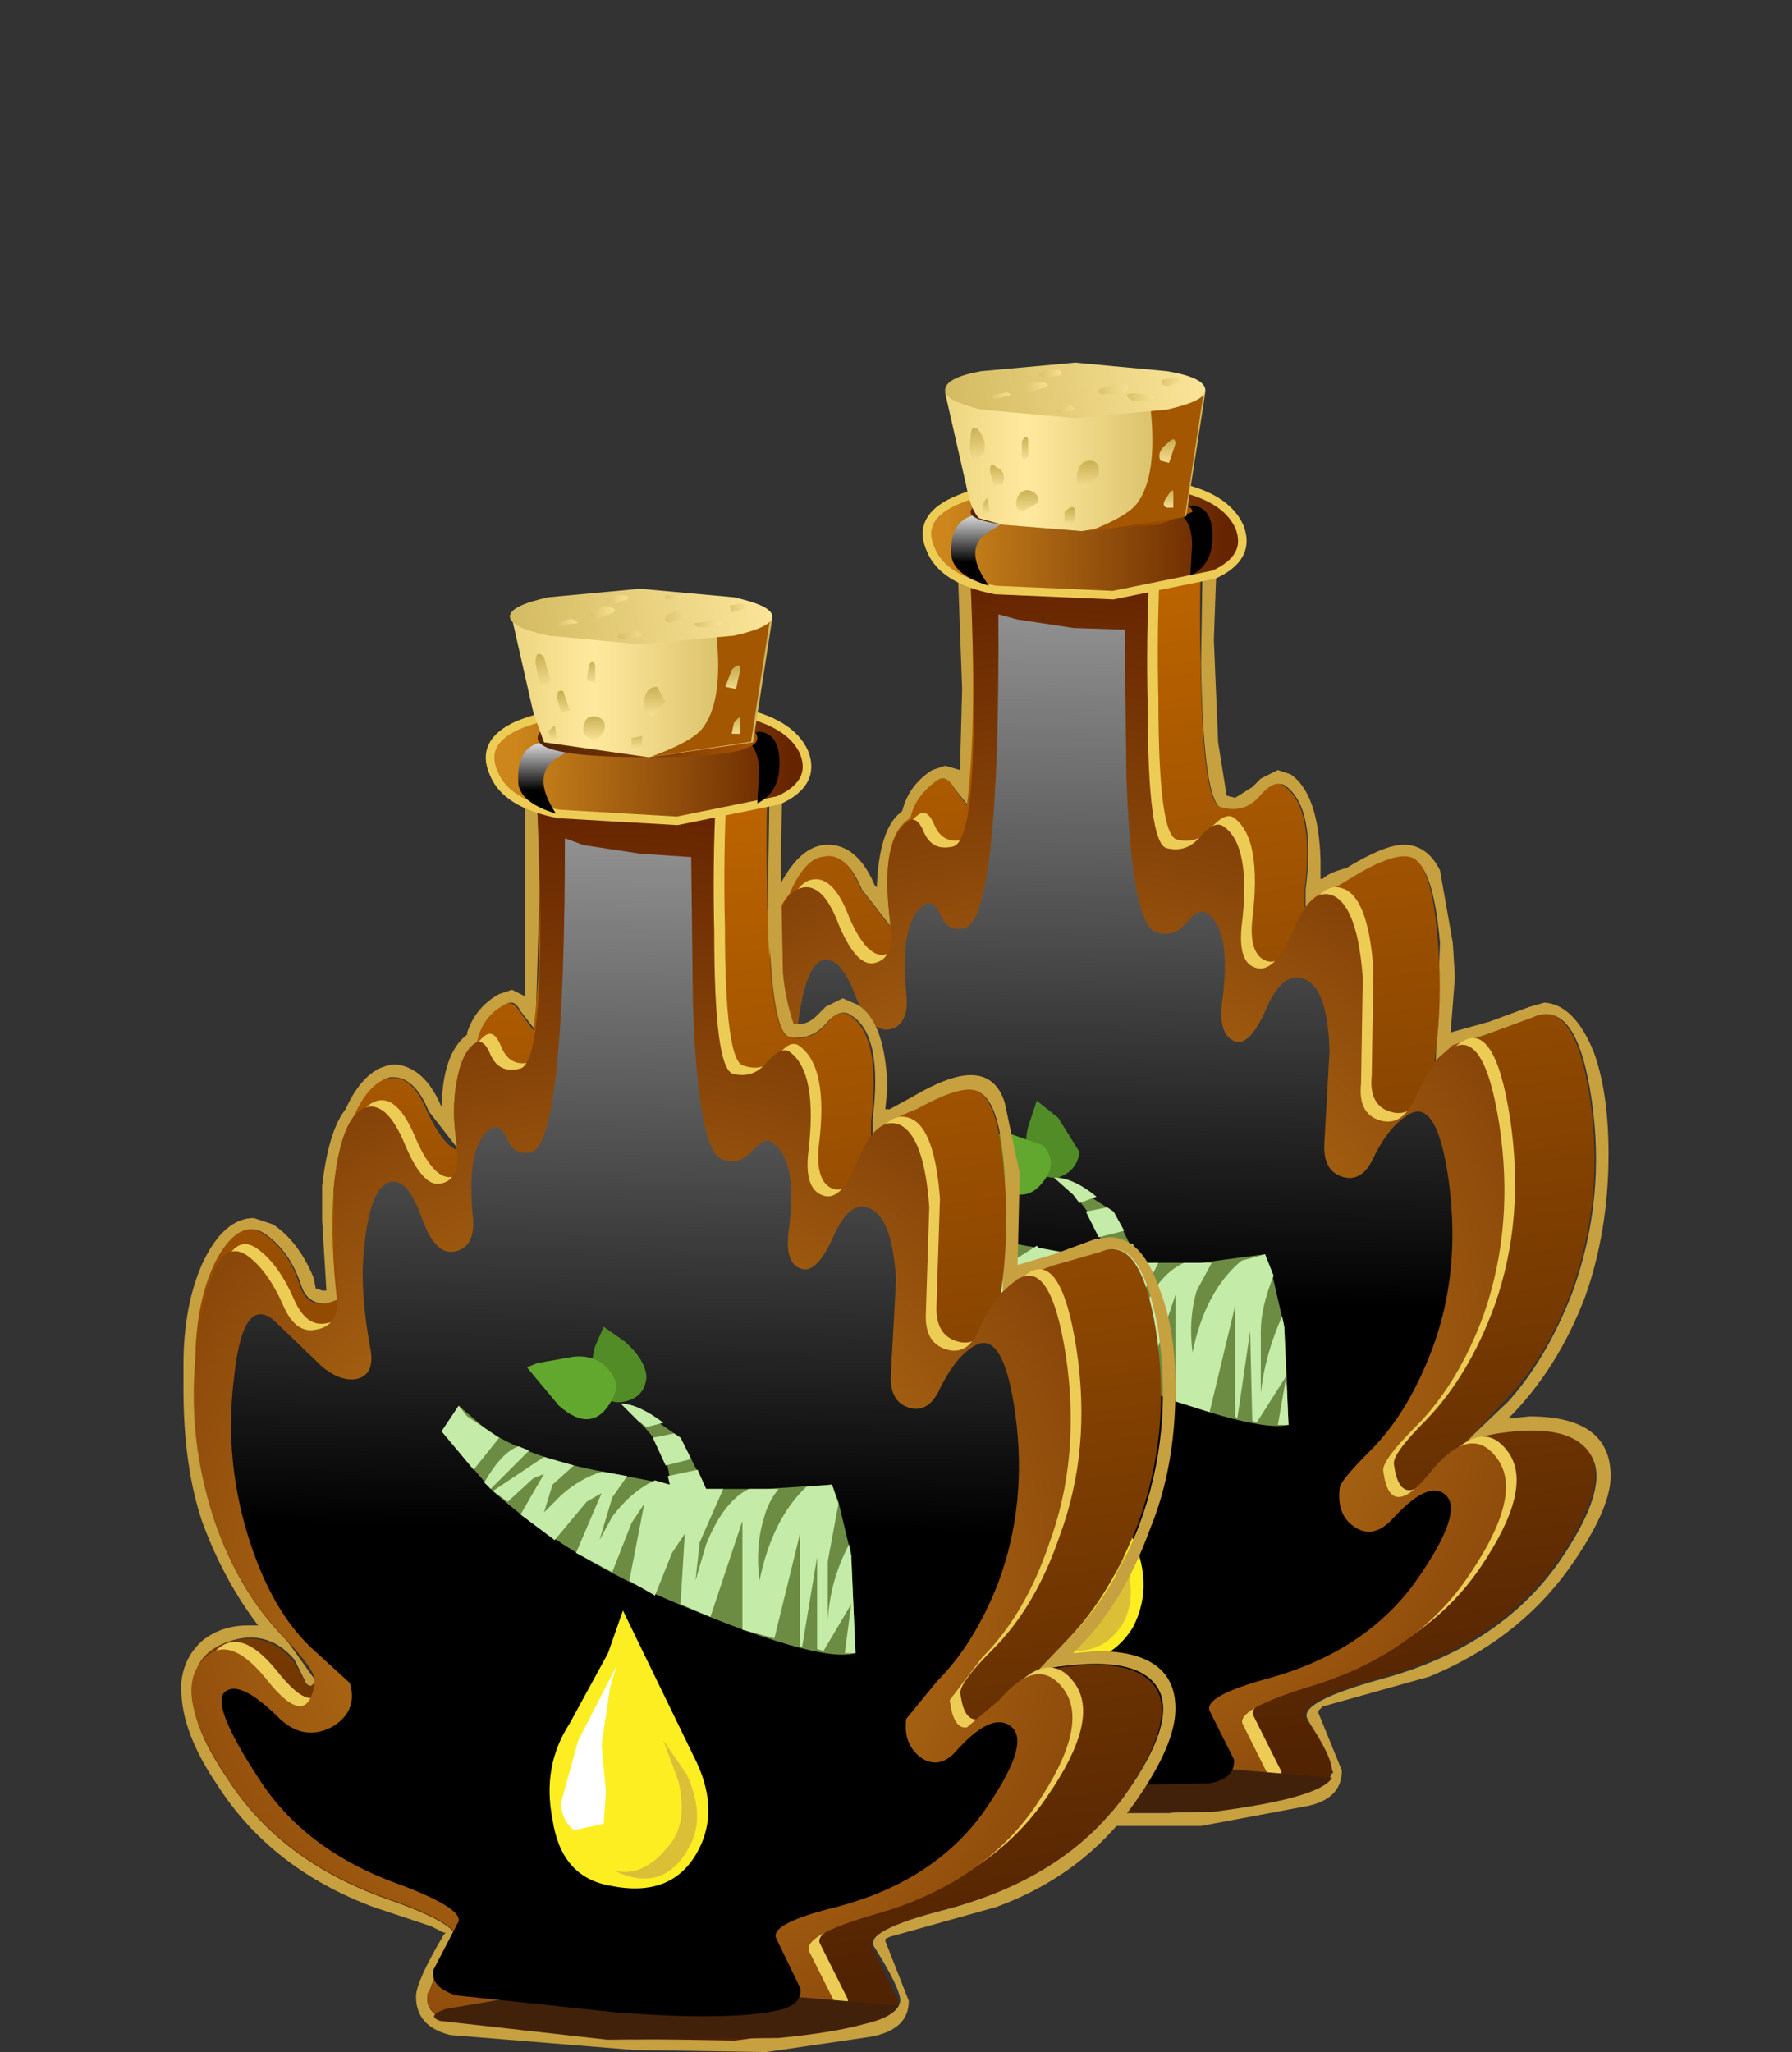 <?xml version="1.0" encoding="UTF-8" standalone="no"?>
<svg xmlns:xlink="http://www.w3.org/1999/xlink" height="48.1px" width="42.0px" xmlns="http://www.w3.org/2000/svg">
  <rect width="100%" height="100%" fill="#333333" stroke="none"/>
  <g transform="matrix(1.0, 0.0, 0.0, 1.0, 0.0, 0.0)">
    <use height="30.9" transform="matrix(1.0, 0.0, 0.0, 1.0, 14.4, 11.9)" width="23.35" xlink:href="#shape0"/>
    <use height="37.85" transform="matrix(0.8, 0.0, 0.0, 0.8, 14.66, 12.2)" width="28.4" xlink:href="#sprite0"/>
    <use height="36.4" transform="matrix(0.8, 0.0, 0.0, 0.8, 14.91, 13.2)" width="25.8" xlink:href="#sprite1"/>
    <use height="36.45" transform="matrix(0.8, 0.0, 0.0, 0.8, 14.66, 13.4)" width="25.8" xlink:href="#sprite2"/>
    <use height="1.5" transform="matrix(0.8, 0.0, 0.0, 0.8, 20.34, 41.35)" width="13.6" xlink:href="#sprite3"/>
    <use height="17.25" transform="matrix(0.8, 0.0, 0.0, 0.8, 19.05, 25.0)" width="13.55" xlink:href="#sprite4"/>
    <use height="17.25" transform="matrix(0.8, 0.0, 0.0, 0.8, 19.75, 25.6)" width="13.55" xlink:href="#sprite5"/>
    <use height="13.8" transform="matrix(1.0, 0.0, 0.0, 1.0, 19.35, 25.4)" width="10.85" xlink:href="#shape7"/>
    <use height="34.4" transform="matrix(0.8, 0.0, 0.0, 0.8, 15.4, 14.4)" width="23.3" xlink:href="#sprite6"/>
    <use height="27.8" transform="matrix(1.0, 0.0, 0.0, 1.0, 20.55, 11.2)" width="9.65" xlink:href="#shape9"/>
    <use height="3.65" transform="matrix(0.8, 0.0, 0.0, 0.8, 21.65, 11.15)" width="9.45" xlink:href="#sprite7"/>
    <use height="2.1" transform="matrix(0.8, 0.0, 0.0, 0.8, 22.3, 12.05)" width="1.95" xlink:href="#sprite8"/>
    <use height="2.05" transform="matrix(0.8, 0.0, 0.0, 0.8, 27.5, 11.85)" width="1.15" xlink:href="#sprite9"/>
    <use height="3.25" transform="matrix(1.0, 0.0, 0.0, 1.0, 22.15, 9.2)" width="6.1" xlink:href="#shape13"/>
    <use height="4.1" transform="matrix(0.8, 0.0, 0.0, 0.8, 25.45, 9.2)" width="3.45" xlink:href="#sprite10"/>
    <use height="39.6" transform="matrix(1.0, 0.0, 0.0, 1.0, 4.25, 8.5)" width="24.0" xlink:href="#shape15"/>
    <use height="37.85" transform="matrix(0.8, 0.0, 0.0, 0.8, 4.5, 17.55)" width="28.4" xlink:href="#sprite12"/>
    <use height="36.45" transform="matrix(0.8, 0.0, 0.0, 0.8, 4.75, 18.5)" width="25.8" xlink:href="#sprite13"/>
    <use height="36.45" transform="matrix(0.8, 0.0, 0.0, 0.8, 4.5, 18.65)" width="25.8" xlink:href="#sprite14"/>
    <use height="1.5" transform="matrix(0.8, 0.0, 0.0, 0.8, 10.19, 46.65)" width="13.6" xlink:href="#sprite15"/>
    <use height="17.25" transform="matrix(0.8, 0.0, 0.0, 0.8, 8.9, 30.3)" width="13.55" xlink:href="#sprite16"/>
    <use height="17.25" transform="matrix(0.8, 0.0, 0.0, 0.8, 9.6, 30.9)" width="13.55" xlink:href="#sprite17"/>
    <use height="13.8" transform="matrix(1.0, 0.0, 0.0, 1.0, 9.2, 30.7)" width="10.85" xlink:href="#shape20"/>
    <use height="34.5" transform="matrix(0.8, 0.0, 0.0, 0.8, 5.2, 19.65)" width="23.35" xlink:href="#sprite18"/>
    <use height="27.7" transform="matrix(1.0, 0.0, 0.0, 1.0, 10.35, 16.55)" width="9.7" xlink:href="#shape22"/>
    <use height="3.6" transform="matrix(0.8, 0.0, 0.0, 0.8, 11.41, 16.44)" width="9.5" xlink:href="#sprite19"/>
    <use height="2.15" transform="matrix(0.8, 0.0, 0.0, 0.8, 12.15, 17.35)" width="1.95" xlink:href="#sprite20"/>
    <use height="2.1" transform="matrix(0.8, 0.0, 0.0, 0.8, 17.35, 17.15)" width="1.15" xlink:href="#sprite21"/>
    <use height="3.25" transform="matrix(1.0, 0.0, 0.0, 1.0, 12.0, 14.5)" width="6.1" xlink:href="#shape25"/>
    <use height="4.05" transform="matrix(0.8, 0.0, 0.0, 0.8, 15.25, 14.5)" width="3.5" xlink:href="#sprite22"/>
    <use height="3.8" transform="matrix(1.0, 0.0, 0.0, 1.0, 11.95, 13.8)" width="6.15" xlink:href="#shape26"/>
  </g>
  <defs>
    <g id="shape0" transform="matrix(1.0, 0.0, 0.0, 1.0, -14.4, -11.9)">
      <path d="M36.85 30.3 Q37.65 28.1 37.3 25.75 36.95 23.4 35.95 23.85 L34.15 24.5 34.0 24.6 33.65 24.9 33.75 22.1 Q33.6 20.4 33.15 20.15 32.75 19.95 31.75 20.6 L31.15 20.95 30.6 21.3 30.6 20.85 Q30.85 18.9 30.1 18.4 29.9 18.3 29.55 18.65 29.2 19.1 28.65 18.95 28.2 18.85 28.15 15.55 L28.2 12.2 23.55 12.25 23.15 12.9 22.75 13.4 Q22.95 17.15 22.7 18.9 L22.35 18.45 Q22.2 18.2 22.0 18.3 21.5 18.65 21.35 19.2 20.65 19.65 20.9 21.6 L20.9 21.75 20.2 20.85 Q19.85 20.0 19.35 20.1 18.9 20.15 18.55 21.0 18.1 21.45 18.05 22.7 17.95 23.4 18.15 25.3 L17.85 25.4 Q17.35 25.45 17.2 24.95 16.95 24.2 16.4 23.8 15.8 23.4 15.3 24.4 14.75 25.45 14.75 27.05 14.7 28.95 15.2 30.45 15.75 32.15 16.8 33.2 L17.55 34.25 17.5 34.35 17.35 34.2 17.05 33.75 Q16.45 33.05 15.6 33.35 14.75 33.6 14.75 34.35 14.55 35.2 15.55 36.6 16.75 38.45 19.3 39.3 21.1 39.95 20.85 40.3 20.25 41.2 20.2 41.55 20.15 42.0 20.8 42.2 L25.0 42.5 27.4 42.5 30.5 42.05 31.25 41.55 30.65 40.3 Q30.4 39.9 32.4 39.35 35.15 38.6 36.55 36.6 37.85 34.7 37.2 34.0 36.7 33.4 35.15 33.6 34.7 33.65 34.3 33.85 L35.35 32.85 Q36.25 31.85 36.85 30.3 M37.75 34.6 Q37.75 35.4 36.75 36.8 35.55 38.45 33.5 39.3 L31.0 40.0 30.9 40.1 30.9 40.15 31.45 41.5 Q31.45 42.2 30.55 42.35 L28.15 42.8 25.0 42.8 20.75 42.45 Q19.9 42.35 19.9 41.6 19.95 41.2 20.55 40.15 L20.6 40.1 20.25 39.95 18.9 39.5 Q16.5 38.65 15.25 36.75 14.4 35.45 14.4 34.5 L14.4 34.35 Q14.45 33.75 14.95 33.35 15.35 33.0 15.95 32.95 L16.2 33.0 Q15.4 31.95 14.95 30.6 14.45 29.1 14.45 27.4 L14.45 26.9 Q14.45 25.5 14.9 24.5 15.4 23.4 16.1 23.4 L16.55 23.55 17.5 24.8 17.6 25.05 17.8 25.05 17.7 23.45 17.75 22.65 Q17.85 21.35 18.25 20.8 18.75 19.8 19.4 19.8 20.1 19.8 20.5 20.75 L20.55 20.8 Q20.6 19.45 21.1 19.05 L21.15 19.0 Q21.3 18.4 21.85 18.05 L22.15 17.95 22.5 18.05 22.55 16.15 22.45 13.4 22.45 13.35 22.55 13.25 22.9 12.75 23.4 12.05 23.5 12.0 28.55 11.9 28.55 12.2 28.45 15.0 28.55 17.4 28.75 18.65 28.95 18.7 29.35 18.45 29.55 18.25 29.95 18.05 30.25 18.15 Q30.9 18.6 30.95 20.15 L30.95 20.6 31.0 20.6 Q31.15 20.45 31.55 20.35 32.45 19.8 32.9 19.8 33.45 19.8 33.75 20.4 L34.05 22.1 34.1 22.9 34.0 24.2 34.9 23.95 35.85 23.6 36.2 23.5 Q36.9 23.55 37.35 24.65 37.7 25.6 37.7 27.05 37.7 28.85 37.15 30.4 36.5 32.1 35.35 33.25 L35.85 33.2 Q37.75 33.2 37.75 34.6" fill="#c7a040" fill-rule="evenodd" stroke="none"/>
    </g>
    <g id="sprite0" transform="matrix(1.0, 0.0, 0.0, 1.0, 0.05, 0.0)">
      <use height="37.85" transform="matrix(1.0, 0.0, 0.0, 1.0, -0.05, 0.0)" width="28.4" xlink:href="#shape1"/>
    </g>
    <g id="shape1" transform="matrix(1.0, 0.0, 0.0, 1.0, 0.05, 0.0)">
      <path d="M20.5 10.9 L21.25 10.45 Q22.55 9.65 23.05 9.9 23.6 10.25 23.75 12.35 23.9 14.1 23.65 15.85 L24.1 15.45 24.2 15.4 24.1 15.4 25.2 15.05 26.55 14.55 Q27.75 14.0 28.2 16.9 28.65 19.85 27.65 22.6 26.9 24.6 25.65 25.85 L24.5 27.1 Q24.95 26.85 25.5 26.75 27.45 26.45 28.1 27.2 28.9 28.1 27.25 30.5 25.5 32.95 22.1 33.9 19.6 34.6 19.9 35.1 20.65 36.2 20.65 36.65 20.6 37.1 19.7 37.3 L15.85 37.85 12.85 37.85 7.6 37.45 Q6.75 37.25 6.85 36.65 6.9 36.25 7.65 35.1 7.95 34.65 5.7 33.85 2.55 32.8 1.0 30.45 -0.2 28.7 0.0 27.65 0.05 26.7 1.1 26.4 2.15 26.05 2.9 26.9 L3.25 27.5 3.45 27.65 3.55 27.55 Q3.6 27.25 2.6 26.2 1.3 24.9 0.6 22.8 -0.05 20.9 0.05 18.55 0.0 16.55 0.7 15.25 1.35 13.95 2.1 14.5 2.8 14.95 3.1 15.9 3.3 16.55 3.9 16.45 L4.25 16.35 Q4.05 13.95 4.15 13.1 4.2 11.55 4.75 10.95 5.2 9.9 5.75 9.85 6.4 9.7 6.85 10.8 L7.7 11.9 7.7 11.7 Q7.4 9.3 8.25 8.75 L8.3 8.7 Q8.45 8.05 9.1 7.6 9.35 7.45 9.55 7.8 L9.95 8.35 Q10.25 6.15 10.05 1.5 L10.5 0.85 11.05 0.05 16.85 0.0 Q16.75 2.05 16.8 4.15 16.85 8.3 17.4 8.4 18.1 8.6 18.55 8.05 18.95 7.6 19.2 7.75 20.15 8.35 19.85 10.8 L19.85 11.35 Q20.2 10.9 20.5 10.9" fill="url(#gradient0)" fill-rule="evenodd" stroke="none"/>
    </g>
    <linearGradient gradientTransform="matrix(0.003, 0.023, 0.023, -0.003, 13.55, 17.75)" gradientUnits="userSpaceOnUse" id="gradient0" spreadMethod="pad" x1="-819.2" x2="819.2">
      <stop offset="0.012" stop-color="#c46900"/>
      <stop offset="1.0" stop-color="#522302"/>
    </linearGradient>
    <g id="sprite1" transform="matrix(1.0, 0.0, 0.0, 1.0, 0.05, 0.0)">
      <use height="36.4" transform="matrix(1.0, 0.0, 0.0, 1.0, -0.05, 0.0)" width="25.8" xlink:href="#shape2"/>
    </g>
    <g id="shape2" transform="matrix(1.0, 0.0, 0.0, 1.0, 0.05, 0.0)">
      <path d="M20.7 9.55 Q21.4 9.85 21.55 11.9 L21.5 15.0 Q21.4 15.95 22.15 16.1 22.7 16.2 23.0 15.5 23.45 14.5 24.1 14.05 25.1 13.35 25.55 16.25 26.0 19.2 25.1 21.75 24.35 23.8 23.1 25.1 22.1 26.1 22.15 26.4 22.35 27.95 23.6 26.35 24.75 25.0 25.5 26.05 26.25 27.1 24.7 29.4 23.15 31.7 20.05 32.65 17.75 33.35 18.05 33.8 L18.85 35.4 Q18.9 36.0 18.1 36.2 L12.85 36.4 7.6 36.0 Q6.75 35.8 6.85 35.2 6.9 34.8 7.65 33.65 7.95 33.2 5.65 32.45 2.55 31.4 1.0 29.0 -0.55 26.65 0.2 25.65 0.95 24.65 2.1 26.0 3.35 27.6 3.55 26.1 L2.6 24.8 Q1.3 23.45 0.6 21.4 -0.3 18.75 0.15 15.85 0.6 12.95 1.6 13.7 2.2 14.15 2.65 15.2 3.0 15.9 3.55 15.8 4.3 15.7 4.25 14.75 L4.15 11.65 Q4.3 9.6 5.0 9.3 5.7 9.05 6.2 10.4 6.75 11.65 7.3 11.45 7.85 11.3 7.7 10.25 7.4 7.9 8.25 7.35 8.5 7.2 8.7 7.7 8.95 8.25 9.55 8.1 10.4 7.9 10.05 0.05 L15.3 0.0 Q15.2 2.0 15.25 4.0 15.25 8.0 15.8 8.1 16.4 8.25 16.8 7.75 17.2 7.3 17.45 7.45 18.3 8.05 18.0 10.45 17.9 11.45 18.4 11.65 18.95 11.85 19.45 10.6 20.0 9.25 20.7 9.55" fill="#edcc56" fill-rule="evenodd" stroke="none"/>
    </g>
    <g id="sprite2" transform="matrix(1.0, 0.0, 0.0, 1.0, 0.05, 0.0)">
      <use height="36.45" transform="matrix(1.0, 0.0, 0.0, 1.0, -0.05, 0.0)" width="25.8" xlink:href="#shape3"/>
    </g>
    <g id="shape3" transform="matrix(1.0, 0.0, 0.0, 1.0, 0.05, 0.0)">
      <path d="M20.7 9.5 Q21.4 9.85 21.55 11.9 L21.5 15.0 Q21.4 15.95 22.15 16.1 22.7 16.2 23.05 15.5 23.5 14.45 24.1 14.0 25.1 13.3 25.55 16.2 26.0 19.15 25.1 21.75 24.35 23.8 23.1 25.05 22.1 26.05 22.15 26.35 22.35 27.9 23.6 26.3 24.75 24.95 25.5 26.0 26.25 27.05 24.7 29.35 23.15 31.7 20.05 32.65 17.75 33.35 18.05 33.8 L18.85 35.4 Q18.95 36.0 18.1 36.15 L12.85 36.4 7.6 36.0 Q6.75 35.8 6.85 35.2 6.9 34.8 7.65 33.65 7.95 33.2 5.7 32.4 2.55 31.35 1.0 29.0 -0.55 26.65 0.2 25.65 1.0 24.6 2.1 26.0 3.35 27.6 3.55 26.1 3.6 25.8 2.6 24.75 1.3 23.45 0.6 21.35 -0.3 18.75 0.15 15.8 0.6 12.95 1.6 13.7 2.2 14.15 2.65 15.15 3.0 15.9 3.55 15.8 4.3 15.7 4.25 14.7 L4.15 11.65 Q4.3 9.6 5.0 9.3 5.7 9.0 6.2 10.35 6.75 11.65 7.3 11.45 7.85 11.3 7.7 10.25 7.4 7.85 8.25 7.3 8.5 7.15 8.7 7.65 8.95 8.2 9.55 8.05 10.4 7.85 10.05 0.05 L15.3 0.0 Q15.2 1.95 15.25 3.95 15.25 7.95 15.8 8.1 16.4 8.25 16.8 7.75 17.2 7.3 17.45 7.45 18.3 8.0 18.0 10.4 17.9 11.45 18.4 11.6 18.95 11.8 19.5 10.55 20.05 9.2 20.7 9.5" fill="url(#gradient1)" fill-rule="evenodd" stroke="none"/>
    </g>
    <radialGradient cx="0" cy="0" gradientTransform="matrix(0.028, -4.0E-4, 0.0, -0.028, 12.45, 23.35)" gradientUnits="userSpaceOnUse" id="gradient1" r="819.2" spreadMethod="pad">
      <stop offset="0.012" stop-color="#cc861c"/>
      <stop offset="1.0" stop-color="#662500"/>
    </radialGradient>
    <g id="sprite3" transform="matrix(1.0, 0.0, 0.0, 1.0, -0.05, 0.0)">
      <use height="1.5" transform="matrix(1.0, 0.0, 0.0, 1.0, 0.05, 0.0)" width="13.6" xlink:href="#shape4"/>
    </g>
    <g id="shape4" transform="matrix(1.0, 0.0, 0.0, 1.0, -0.05, 0.0)">
      <path d="M0.2 0.9 Q-0.55 0.6 2.4 0.15 4.1 -0.05 8.9 0.0 L13.65 0.4 Q13.3 1.0 10.15 1.4 L5.1 1.45 0.2 0.9" fill="#42210b" fill-rule="evenodd" stroke="none"/>
    </g>
    <g id="sprite4" transform="matrix(1.0, 0.0, 0.0, 1.0, 0.0, 0.0)">
      <use height="17.25" transform="matrix(1.0, 0.0, 0.0, 1.0, 0.0, 0.0)" width="13.55" xlink:href="#shape5"/>
    </g>
    <g id="shape5" transform="matrix(1.0, 0.0, 0.0, 1.0, 0.0, 0.0)">
      <path d="M6.65 0.0 Q10.05 0.05 11.95 3.25 13.55 5.9 13.55 9.35 13.55 13.25 12.7 14.8 11.25 17.3 6.85 17.25 2.9 17.2 1.35 15.2 0.0 13.45 0.0 9.5 0.0 5.65 1.8 2.9 3.7 -0.05 6.65 0.0" fill="#000000" fill-rule="evenodd" stroke="none"/>
    </g>
    <g id="sprite5" transform="matrix(1.0, 0.0, 0.0, 1.0, 0.0, 0.0)">
      <use height="17.25" transform="matrix(1.0, 0.0, 0.0, 1.0, 0.0, 0.0)" width="13.55" xlink:href="#shape6"/>
    </g>
    <g id="shape6" transform="matrix(1.0, 0.0, 0.0, 1.0, 0.0, 0.0)">
      <path d="M6.7 0.0 Q10.1 0.05 12.0 3.25 13.55 5.9 13.55 9.35 13.55 13.25 12.7 14.8 11.3 17.3 6.9 17.25 2.9 17.2 1.35 15.2 0.0 13.45 0.0 9.5 0.0 5.65 1.8 2.9 3.7 -0.05 6.7 0.0" fill="#fffed9" fill-rule="evenodd" stroke="none"/>
    </g>
    <g id="shape7" transform="matrix(1.0, 0.0, 0.0, 1.0, -19.35, -25.4)">
      <path d="M24.75 25.4 Q27.45 25.4 28.95 27.95 30.2 30.0 30.2 32.8 30.2 35.95 29.55 37.15 28.4 39.2 24.9 39.2 21.7 39.2 20.45 37.6 19.35 36.25 19.35 33.1 19.35 30.0 20.8 27.8 22.35 25.4 24.75 25.4" fill="url(#gradient2)" fill-rule="evenodd" stroke="none"/>
      <path d="M21.0 38.2 L24.65 37.8 28.6 38.2 Q27.3 39.2 24.9 39.2 22.3 39.2 21.0 38.2" fill="#bbc737" fill-rule="evenodd" stroke="none"/>
    </g>
    <radialGradient cx="0" cy="0" gradientTransform="matrix(0.014, -2.0E-4, 0.0, -0.014, 23.85, 28.65)" gradientUnits="userSpaceOnUse" id="gradient2" r="819.2" spreadMethod="pad">
      <stop offset="0.0" stop-color="#9dd950"/>
      <stop offset="1.0" stop-color="#66912c"/>
    </radialGradient>
    <g id="sprite6" transform="matrix(1.0, 0.0, 0.0, 1.0, 0.0, 0.0)">
      <use height="34.4" transform="matrix(1.0, 0.0, 0.0, 1.0, 0.0, 0.0)" width="23.3" xlink:href="#shape8"/>
    </g>
    <g id="shape8" transform="matrix(1.0, 0.0, 0.0, 1.0, 0.0, 0.0)">
      <path d="M22.7 21.55 Q22.0 23.4 20.9 24.5 20.0 25.4 20.0 25.6 19.9 26.4 20.45 26.75 21.0 27.1 21.55 26.5 22.6 25.35 23.1 25.8 23.65 26.3 22.25 28.3 20.8 30.35 18.0 31.15 15.95 31.7 16.2 32.15 L16.9 33.55 Q16.95 34.1 16.2 34.25 L11.5 34.35 6.8 33.9 Q6.05 33.7 6.15 33.2 L6.85 31.8 Q7.15 31.4 5.15 30.7 2.35 29.75 1.0 27.6 -0.35 25.5 0.1 25.15 0.5 24.8 1.65 25.9 2.35 26.55 3.15 26.15 3.95 25.7 3.7 24.85 L2.55 23.75 Q1.45 22.75 0.8 20.85 0.0 18.45 0.3 16.0 0.6 13.55 1.5 14.2 L2.75 15.45 Q3.3 16.0 3.85 15.9 4.5 15.8 4.3 15.0 4.0 13.35 4.1 12.25 4.3 10.4 4.8 10.15 5.35 9.95 5.8 11.15 6.25 12.3 6.85 12.15 7.4 12.0 7.3 11.1 7.1 8.95 7.85 8.5 8.1 8.35 8.3 8.8 8.5 9.3 9.0 9.2 10.05 8.95 10.0 0.0 L10.55 0.15 12.2 0.4 13.7 0.45 13.75 4.75 Q13.9 9.05 14.6 9.3 15.1 9.5 15.5 9.05 15.85 8.6 16.1 8.75 16.85 9.25 16.55 11.4 16.45 12.3 16.9 12.5 17.35 12.7 17.85 11.55 18.35 10.4 19.0 10.7 19.65 11.0 19.7 12.8 L19.55 15.5 Q19.5 16.35 20.15 16.5 20.65 16.6 20.95 16.0 21.4 15.05 21.95 14.7 22.85 14.05 23.2 16.65 23.55 19.3 22.7 21.55" fill="url(#gradient3)" fill-rule="evenodd" stroke="none"/>
    </g>
    <linearGradient gradientTransform="matrix(1.0E-4, 0.022, 0.022, 3.0E-4, 11.9, 2.15)" gradientUnits="userSpaceOnUse" id="gradient3" spreadMethod="pad" x1="-819.2" x2="819.2">
      <stop offset="0.012" stop-color="#ffffff"/>
      <stop offset="1.0" stop-color="#000000"/>
    </linearGradient>
    <g id="shape9" transform="matrix(1.0, 0.0, 0.0, 1.0, -20.55, -11.2)">
      <path d="M20.9 27.75 L21.6 28.35 Q22.65 29.0 24.35 29.25 L25.85 29.5 Q25.85 28.7 25.15 28.0 L24.7 27.6 25.15 27.8 26.1 28.4 26.7 29.6 28.15 29.6 29.65 29.4 29.8 29.8 30.1 31.1 30.2 33.4 Q29.3 33.6 25.75 32.15 23.35 31.2 21.7 29.65 L20.55 28.35 20.7 28.0 20.9 27.75" fill="#6d8c43" fill-rule="evenodd" stroke="none"/>
      <path d="M22.3 29.0 L21.7 29.65 21.55 29.5 Q21.85 28.85 22.3 28.65 L22.55 28.8 22.3 29.0 M26.35 28.85 L25.75 29.0 25.45 28.4 25.95 28.3 26.1 28.4 26.35 28.85 M29.1 29.55 L29.65 29.4 29.85 29.9 Q29.55 30.65 29.55 31.2 L29.55 32.65 Q29.65 31.75 30.05 30.85 L30.1 31.1 30.2 33.4 29.95 33.4 30.15 32.25 29.45 33.35 29.35 33.3 29.3 31.2 29.0 33.25 28.95 33.2 28.95 30.6 28.35 33.1 27.55 32.85 27.55 30.35 26.8 32.6 26.1 32.3 26.2 30.65 25.95 31.1 25.55 32.1 24.9 31.8 25.25 30.0 24.95 30.4 Q24.65 30.95 24.5 31.6 L23.65 31.1 24.25 29.75 Q24.1 29.8 23.9 29.95 L23.2 30.8 22.35 30.25 22.95 29.3 22.65 29.4 22.05 30.0 21.75 29.7 22.95 28.9 23.6 29.1 23.15 29.55 22.95 30.2 23.35 29.8 24.3 29.2 24.35 29.25 24.85 29.35 24.55 29.8 Q24.15 30.6 24.2 30.85 L24.55 30.25 25.55 29.4 25.85 29.5 25.8 29.35 26.55 29.15 26.7 29.6 27.15 29.6 26.55 30.8 26.45 31.8 26.75 30.85 Q27.1 29.9 27.75 29.6 L28.4 29.6 28.05 30.25 Q27.85 30.9 27.95 31.7 28.25 30.25 29.1 29.55 M20.7 28.0 L20.9 27.75 21.15 28.0 21.9 28.45 21.25 29.2 20.55 28.35 20.7 28.0 M25.15 28.0 L24.7 27.6 Q25.15 27.6 25.7 28.05 L25.3 28.2 25.15 28.0" fill="#c5eba9" fill-rule="evenodd" stroke="none"/>
      <path d="M24.8 32.45 L26.45 35.85 Q27.1 37.1 26.55 38.15 25.9 39.2 24.45 38.95 23.35 38.8 23.1 37.4 22.85 36.15 23.55 35.15 L24.8 32.45" fill="#fcee21" fill-rule="evenodd" stroke="none"/>
      <path d="M24.6 33.8 L24.45 34.25 24.25 35.65 24.35 36.75 24.3 37.45 Q23.95 37.9 23.6 37.6 23.35 37.4 23.35 37.0 23.3 36.4 23.75 35.55 L24.6 33.8" fill="#ffffff" fill-rule="evenodd" stroke="none"/>
      <path d="M24.6 38.6 Q25.2 38.7 25.75 38.05 26.55 37.15 25.75 35.5 L26.25 36.3 Q26.7 37.25 26.35 38.0 25.95 38.7 25.2 38.7 L24.6 38.6" fill="#dbc037" fill-rule="evenodd" stroke="none"/>
      <path d="M24.15 27.2 Q23.95 26.8 24.15 26.25 L24.3 25.8 24.8 26.2 25.3 27.0 Q25.25 27.45 24.8 27.6 24.35 27.65 24.15 27.2" fill="#518c27" fill-rule="evenodd" stroke="none"/>
      <path d="M24.55 27.55 Q24.05 28.4 23.25 27.65 L22.55 26.8 22.75 26.7 23.6 26.55 24.45 26.85 Q24.75 27.2 24.55 27.55" fill="#62a82f" fill-rule="evenodd" stroke="none"/>
      <path d="M28.45 13.45 L26.1 13.95 23.35 13.8 Q22.1 13.6 21.8 12.85 21.5 12.15 22.35 11.75 L24.75 11.25 27.5 11.4 Q28.75 11.6 29.05 12.35 29.35 13.05 28.45 13.45" fill="url(#gradient4)" fill-rule="evenodd" stroke="none"/>
    </g>
    <linearGradient gradientTransform="matrix(0.004, 1.0E-4, 1.0E-4, -0.005, 25.4, 12.6)" gradientUnits="userSpaceOnUse" id="gradient4" spreadMethod="pad" x1="-819.2" x2="819.2">
      <stop offset="0.012" stop-color="#cc861c"/>
      <stop offset="1.0" stop-color="#662500"/>
    </linearGradient>
    <g id="sprite7" transform="matrix(1.0, 0.0, 0.0, 1.0, 0.0, 0.0)">
      <use height="3.65" transform="matrix(1.0, 0.0, 0.0, 1.0, 0.0, 0.0)" width="9.45" xlink:href="#shape10"/>
    </g>
    <g id="shape10" transform="matrix(1.0, 0.0, 0.0, 1.0, 0.0, 0.0)">
      <path d="M8.5 2.9 L5.55 3.5 2.1 3.35 Q0.55 3.05 0.2 2.15 -0.2 1.25 0.9 0.75 2.0 0.25 3.85 0.15 L7.3 0.3 Q8.85 0.6 9.25 1.5 9.6 2.4 8.5 2.9 Z" fill="none" stroke="#edcc56" stroke-linecap="butt" stroke-linejoin="miter" stroke-width="0.25"/>
    </g>
    <g id="sprite8" transform="matrix(1.0, 0.0, 0.0, 1.0, 0.0, 0.0)">
      <use height="2.1" transform="matrix(1.0, 0.0, 0.0, 1.0, 0.0, 0.0)" width="1.95" xlink:href="#shape11"/>
    </g>
    <g id="shape11" transform="matrix(1.0, 0.0, 0.0, 1.0, 0.0, 0.0)">
      <path d="M1.0 0.0 L1.95 0.0 1.2 0.45 Q0.25 0.95 1.1 2.1 0.1 1.8 0.0 1.25 -0.1 0.0 1.0 0.0" fill="url(#gradient5)" fill-rule="evenodd" stroke="none"/>
    </g>
    <linearGradient gradientTransform="matrix(0.0, 0.001, 0.001, 0.0, 1.0, 0.6)" gradientUnits="userSpaceOnUse" id="gradient5" spreadMethod="pad" x1="-819.2" x2="819.2">
      <stop offset="0.012" stop-color="#ffffff"/>
      <stop offset="1.0" stop-color="#000000"/>
    </linearGradient>
    <g id="sprite9" transform="matrix(1.0, 0.0, 0.0, 1.0, 0.0, 0.0)">
      <use height="2.05" transform="matrix(1.0, 0.0, 0.0, 1.0, 0.0, 0.0)" width="1.15" xlink:href="#shape12"/>
    </g>
    <g id="shape12" transform="matrix(1.0, 0.0, 0.0, 1.0, 0.0, 0.0)">
      <path d="M0.0 0.15 L0.55 0.0 Q1.15 0.05 1.15 0.9 1.15 1.75 0.5 2.05 L0.55 1.15 Q0.55 0.35 0.0 0.15" fill="#000000" fill-rule="evenodd" stroke="none"/>
    </g>
    <g id="shape13" transform="matrix(1.0, 0.0, 0.0, 1.0, -22.15, -9.2)">
      <path d="M27.95 12.0 L27.15 12.3 25.35 12.45 23.55 12.3 Q22.75 12.2 22.75 12.0 22.75 11.8 23.55 11.65 L25.35 11.5 27.15 11.65 Q27.95 11.8 27.95 12.0" fill="url(#gradient6)" fill-rule="evenodd" stroke="none"/>
      <path d="M28.25 9.2 L27.8 12.1 25.35 12.45 23.5 12.3 22.95 12.15 Q22.75 11.95 22.65 11.4 L22.15 9.2 28.25 9.2" fill="url(#gradient7)" fill-rule="evenodd" stroke="none"/>
    </g>
    <linearGradient gradientTransform="matrix(0.003, 0.0, 0.0, -0.003, 25.35, 12.0)" gradientUnits="userSpaceOnUse" id="gradient6" spreadMethod="pad" x1="-819.2" x2="819.2">
      <stop offset="0.012" stop-color="#522304"/>
      <stop offset="1.0" stop-color="#a85202"/>
    </linearGradient>
    <linearGradient gradientTransform="matrix(0.004, 0.0, 0.0, -0.004, 25.2, 10.8)" gradientUnits="userSpaceOnUse" id="gradient7" spreadMethod="pad" x1="-819.2" x2="819.2">
      <stop offset="0.012" stop-color="#ebd47d"/>
      <stop offset="0.329" stop-color="#ffe99e"/>
      <stop offset="1.0" stop-color="#c9b054"/>
    </linearGradient>
    <g id="sprite10" transform="matrix(1.0, 0.0, 0.0, 1.0, 0.0, 0.0)">
      <use height="4.1" transform="matrix(1.0, 0.0, 0.0, 1.0, 0.0, 0.0)" width="3.45" xlink:href="#sprite11"/>
    </g>
    <g id="sprite11" transform="matrix(1.0, 0.0, 0.0, 1.0, 0.0, 0.0)">
      <use height="4.1" transform="matrix(1.0, 0.0, 0.0, 1.0, 0.0, 0.0)" width="3.45" xlink:href="#shape14"/>
    </g>
    <g id="shape14" transform="matrix(1.0, 0.0, 0.0, 1.0, 0.0, 0.0)">
      <path d="M3.45 0.0 L2.9 3.65 0.0 4.1 Q1.2 3.65 1.5 3.25 2.1 2.45 1.9 0.5 L3.45 0.0" fill="#a35700" fill-rule="evenodd" stroke="none"/>
    </g>
    <g id="shape15" transform="matrix(1.0, 0.0, 0.0, 1.0, -4.25, -8.5)">
      <path d="M28.25 9.15 Q28.25 9.4 27.35 9.6 L25.2 9.8 23.0 9.6 Q22.15 9.4 22.15 9.15 22.15 8.85 23.0 8.7 L25.2 8.5 27.35 8.7 Q28.25 8.85 28.25 9.15" fill="url(#gradient8)" fill-rule="evenodd" stroke="none"/>
      <path d="M22.9 10.05 Q23.15 10.3 23.05 10.65 L22.8 10.8 Q22.7 10.6 22.75 10.25 22.75 9.95 22.9 10.05" fill="url(#gradient9)" fill-rule="evenodd" stroke="none"/>
      <path d="M23.35 10.95 Q23.6 11.05 23.5 11.35 L23.3 11.4 23.2 11.05 Q23.2 10.8 23.35 10.95" fill="url(#gradient10)" fill-rule="evenodd" stroke="none"/>
      <path d="M24.1 10.3 L24.1 10.7 Q23.95 10.85 23.95 10.65 L23.95 10.35 Q24.05 10.15 24.1 10.3" fill="url(#gradient11)" fill-rule="evenodd" stroke="none"/>
      <path d="M25.55 10.8 Q25.8 10.8 25.75 11.15 L25.45 11.45 Q25.2 11.4 25.25 11.1 25.3 10.8 25.55 10.8" fill="url(#gradient12)" fill-rule="evenodd" stroke="none"/>
      <path d="M24.15 11.5 Q24.4 11.6 24.3 11.8 L23.95 12.0 Q23.75 11.9 23.85 11.65 23.95 11.45 24.15 11.5" fill="url(#gradient13)" fill-rule="evenodd" stroke="none"/>
      <path d="M23.15 11.75 L23.2 12.0 23.05 12.05 23.05 11.8 Q23.15 11.6 23.15 11.75" fill="url(#gradient14)" fill-rule="evenodd" stroke="none"/>
      <path d="M25.2 11.95 L25.2 12.25 24.95 12.25 24.95 12.0 Q25.15 11.8 25.2 11.95" fill="url(#gradient15)" fill-rule="evenodd" stroke="none"/>
      <path d="M27.55 10.4 L27.4 10.85 27.2 10.8 Q27.1 10.6 27.35 10.4 27.55 10.2 27.55 10.4" fill="url(#gradient16)" fill-rule="evenodd" stroke="none"/>
      <path d="M27.5 11.55 L27.5 11.9 27.35 11.9 Q27.2 11.85 27.35 11.65 27.5 11.4 27.5 11.55" fill="url(#gradient17)" fill-rule="evenodd" stroke="none"/>
      <path d="M23.6 9.2 L23.7 9.25 23.35 9.35 Q23.15 9.35 23.3 9.25 L23.6 9.2" fill="url(#gradient18)" fill-rule="evenodd" stroke="none"/>
      <path d="M24.65 8.65 Q24.95 8.65 24.85 8.8 L24.5 8.85 24.35 8.8 Q24.45 8.65 24.65 8.65" fill="url(#gradient19)" fill-rule="evenodd" stroke="none"/>
      <path d="M24.3 8.95 Q24.9 9.0 24.1 9.2 L24.05 9.0 24.3 8.95" fill="url(#gradient20)" fill-rule="evenodd" stroke="none"/>
      <path d="M26.15 9.0 Q26.6 9.0 26.35 9.2 L25.85 9.25 Q25.65 9.2 25.8 9.1 L26.15 9.0" fill="url(#gradient21)" fill-rule="evenodd" stroke="none"/>
      <path d="M26.9 9.25 Q27.2 9.3 26.95 9.4 L26.55 9.4 Q26.15 9.15 26.9 9.25" fill="url(#gradient22)" fill-rule="evenodd" stroke="none"/>
      <path d="M25.1 9.5 L25.2 9.6 24.8 9.7 24.75 9.6 25.1 9.5" fill="url(#gradient23)" fill-rule="evenodd" stroke="none"/>
      <path d="M27.5 8.85 Q27.95 8.9 27.35 9.05 27.15 9.0 27.25 8.9 L27.5 8.85" fill="url(#gradient24)" fill-rule="evenodd" stroke="none"/>
      <path d="M20.75 26.0 L20.85 26.0 21.4 25.7 Q22.25 25.2 22.75 25.2 23.35 25.2 23.55 25.85 L23.9 27.5 23.85 29.65 24.7 29.4 25.65 29.05 26.0 29.0 Q26.75 29.0 27.15 30.15 27.55 31.1 27.55 32.55 27.55 34.4 26.95 35.85 26.3 37.65 25.15 38.75 L25.7 38.7 Q27.55 38.7 27.55 40.05 27.55 40.9 26.6 42.25 25.4 43.95 23.35 44.7 L20.85 45.4 20.75 45.45 20.75 45.5 21.3 46.9 Q21.3 47.6 20.35 47.75 L17.95 48.1 14.85 48.05 10.55 47.7 Q9.75 47.5 9.75 46.8 9.75 46.45 10.4 45.35 L10.45 45.3 10.4 45.3 10.1 45.15 8.75 44.7 Q6.35 43.8 5.1 41.85 4.25 40.6 4.25 39.6 L4.25 39.45 Q4.3 38.85 4.75 38.45 5.2 38.1 5.8 38.1 L6.05 38.1 Q5.25 37.05 4.75 35.7 4.3 34.4 4.3 32.55 L4.3 32.0 Q4.3 30.6 4.75 29.6 5.25 28.55 5.95 28.55 L6.4 28.7 Q7.0 29.1 7.35 29.95 L7.4 30.2 7.55 30.25 7.65 30.25 7.55 28.6 7.55 27.8 Q7.7 26.5 8.1 26.0 8.55 25.0 9.25 24.95 9.95 25.0 10.35 25.95 L10.35 26.05 Q10.35 24.7 10.95 24.25 L10.95 24.2 Q11.15 23.6 11.7 23.3 L12.0 23.2 12.3 23.35 12.3 18.6 12.35 18.5 12.75 18.0 13.2 17.3 13.35 17.2 18.35 17.2 18.35 17.55 18.3 20.3 18.35 22.8 Q18.4 23.4 18.6 24.0 L18.75 24.0 Q18.95 24.0 19.15 23.8 L19.35 23.6 19.75 23.4 20.1 23.55 Q20.75 23.95 20.8 25.5 L20.75 26.0 M21.55 26.0 L20.95 26.3 Q20.75 26.3 20.45 26.65 L20.45 26.25 Q20.7 24.25 19.95 23.8 19.7 23.6 19.35 24.0 19.0 24.4 18.5 24.3 18.05 24.2 18.0 20.85 L18.05 17.55 13.4 17.55 12.95 18.15 12.6 18.65 12.65 20.75 12.55 24.15 12.2 23.7 Q12.05 23.4 11.85 23.55 11.35 23.8 11.2 24.4 L11.15 24.45 Q10.85 24.65 10.75 25.4 10.6 26.0 10.75 26.8 L10.75 26.95 10.05 26.05 Q9.7 25.2 9.15 25.25 8.7 25.35 8.35 26.15 7.95 26.65 7.85 27.85 7.75 29.15 7.95 30.45 L7.7 30.55 Q7.2 30.6 7.05 30.1 6.8 29.35 6.25 28.95 5.65 28.5 5.1 29.55 4.55 30.6 4.6 32.2 4.55 34.0 5.05 35.6 5.6 37.25 6.65 38.35 L7.4 39.4 7.35 39.5 Q7.2 39.55 7.15 39.4 L6.9 38.9 Q6.3 38.2 5.45 38.45 4.6 38.7 4.55 39.45 4.4 40.3 5.35 41.7 6.6 43.6 9.1 44.5 10.95 45.15 10.7 45.5 10.1 46.4 10.05 46.75 9.95 47.2 10.65 47.4 L14.85 47.8 17.25 47.8 20.35 47.4 Q21.05 47.25 21.1 46.9 21.1 46.6 20.5 45.65 20.2 45.25 22.2 44.75 24.95 44.0 26.35 42.1 27.7 40.2 27.05 39.45 26.55 38.85 24.95 39.05 24.4 39.1 24.15 39.3 L25.15 38.3 Q26.1 37.3 26.7 35.75 27.5 33.6 27.15 31.2 26.75 28.9 25.8 29.35 L24.0 29.9 23.95 29.95 23.85 30.0 23.95 30.0 23.5 30.3 23.55 27.55 Q23.45 25.85 22.95 25.6 22.6 25.4 21.55 26.0" fill="#c7a040" fill-rule="evenodd" stroke="none"/>
    </g>
    <linearGradient gradientTransform="matrix(-0.005, 0.001, 0.001, 0.005, 24.75, 9.25)" gradientUnits="userSpaceOnUse" id="gradient8" spreadMethod="pad" x1="-819.2" x2="819.2">
      <stop offset="0.0" stop-color="#ffe99e"/>
      <stop offset="1.0" stop-color="#c9b054"/>
    </linearGradient>
    <linearGradient gradientTransform="matrix(-1.0E-4, -6.0E-4, -6.0E-4, 1.0E-4, 22.9, 10.5)" gradientUnits="userSpaceOnUse" id="gradient9" spreadMethod="pad" x1="-819.2" x2="819.2">
      <stop offset="0.0" stop-color="#ffe99e"/>
      <stop offset="1.0" stop-color="#c9b054"/>
    </linearGradient>
    <linearGradient gradientTransform="matrix(0.0, -4.0E-4, -4.0E-4, 0.0, 23.35, 11.2)" gradientUnits="userSpaceOnUse" id="gradient10" spreadMethod="pad" x1="-819.2" x2="819.2">
      <stop offset="0.0" stop-color="#ffe99e"/>
      <stop offset="1.0" stop-color="#c9b054"/>
    </linearGradient>
    <linearGradient gradientTransform="matrix(0.0, -4.0E-4, -4.0E-4, 0.0, 24.0, 10.55)" gradientUnits="userSpaceOnUse" id="gradient11" spreadMethod="pad" x1="-819.2" x2="819.2">
      <stop offset="0.0" stop-color="#ffe99e"/>
      <stop offset="1.0" stop-color="#c9b054"/>
    </linearGradient>
    <linearGradient gradientTransform="matrix(0.0, -5.0E-4, -5.0E-4, 0.0, 25.55, 11.2)" gradientUnits="userSpaceOnUse" id="gradient12" spreadMethod="pad" x1="-819.2" x2="819.2">
      <stop offset="0.0" stop-color="#ffe99e"/>
      <stop offset="1.0" stop-color="#c9b054"/>
    </linearGradient>
    <linearGradient gradientTransform="matrix(0.0, -4.0E-4, -4.0E-4, 0.0, 24.1, 11.8)" gradientUnits="userSpaceOnUse" id="gradient13" spreadMethod="pad" x1="-819.2" x2="819.2">
      <stop offset="0.0" stop-color="#ffe99e"/>
      <stop offset="1.0" stop-color="#c9b054"/>
    </linearGradient>
    <linearGradient gradientTransform="matrix(0.0, -3.0E-4, -3.0E-4, 0.0, 23.15, 11.9)" gradientUnits="userSpaceOnUse" id="gradient14" spreadMethod="pad" x1="-819.2" x2="819.2">
      <stop offset="0.0" stop-color="#ffe99e"/>
      <stop offset="1.0" stop-color="#c9b054"/>
    </linearGradient>
    <linearGradient gradientTransform="matrix(0.0, -3.0E-4, -3.0E-4, 0.0, 25.1, 12.15)" gradientUnits="userSpaceOnUse" id="gradient15" spreadMethod="pad" x1="-819.2" x2="819.2">
      <stop offset="0.0" stop-color="#ffe99e"/>
      <stop offset="1.0" stop-color="#c9b054"/>
    </linearGradient>
    <linearGradient gradientTransform="matrix(0.0, -4.0E-4, -4.0E-4, 0.0, 27.35, 10.65)" gradientUnits="userSpaceOnUse" id="gradient16" spreadMethod="pad" x1="-819.2" x2="819.2">
      <stop offset="0.0" stop-color="#ffe99e"/>
      <stop offset="1.0" stop-color="#c9b054"/>
    </linearGradient>
    <linearGradient gradientTransform="matrix(0.0, -3.0E-4, -3.0E-4, 0.0, 27.35, 11.75)" gradientUnits="userSpaceOnUse" id="gradient17" spreadMethod="pad" x1="-819.2" x2="819.2">
      <stop offset="0.0" stop-color="#ffe99e"/>
      <stop offset="1.0" stop-color="#c9b054"/>
    </linearGradient>
    <linearGradient gradientTransform="matrix(-6.0E-4, 0.0, 0.0, 6.0E-4, 23.35, 9.25)" gradientUnits="userSpaceOnUse" id="gradient18" spreadMethod="pad" x1="-819.2" x2="819.2">
      <stop offset="0.0" stop-color="#ffe99e"/>
      <stop offset="1.0" stop-color="#c9b054"/>
    </linearGradient>
    <linearGradient gradientTransform="matrix(-6.0E-4, 0.0, 0.0, 6.0E-4, 24.55, 8.75)" gradientUnits="userSpaceOnUse" id="gradient19" spreadMethod="pad" x1="-819.2" x2="819.2">
      <stop offset="0.0" stop-color="#ffe99e"/>
      <stop offset="1.0" stop-color="#c9b054"/>
    </linearGradient>
    <linearGradient gradientTransform="matrix(-7.0E-4, 0.0, 0.0, 7.0E-4, 24.15, 9.05)" gradientUnits="userSpaceOnUse" id="gradient20" spreadMethod="pad" x1="-819.2" x2="819.2">
      <stop offset="0.0" stop-color="#ffe99e"/>
      <stop offset="1.0" stop-color="#c9b054"/>
    </linearGradient>
    <linearGradient gradientTransform="matrix(-9.0E-4, 0.0, 0.0, 9.0E-4, 25.95, 9.15)" gradientUnits="userSpaceOnUse" id="gradient21" spreadMethod="pad" x1="-819.2" x2="819.2">
      <stop offset="0.0" stop-color="#ffe99e"/>
      <stop offset="1.0" stop-color="#c9b054"/>
    </linearGradient>
    <linearGradient gradientTransform="matrix(-7.0E-4, 0.0, 0.0, 7.0E-4, 26.65, 9.35)" gradientUnits="userSpaceOnUse" id="gradient22" spreadMethod="pad" x1="-819.2" x2="819.2">
      <stop offset="0.0" stop-color="#ffe99e"/>
      <stop offset="1.0" stop-color="#c9b054"/>
    </linearGradient>
    <linearGradient gradientTransform="matrix(-7.0E-4, 0.0, 0.0, 7.0E-4, 24.9, 9.6)" gradientUnits="userSpaceOnUse" id="gradient23" spreadMethod="pad" x1="-819.2" x2="819.2">
      <stop offset="0.0" stop-color="#ffe99e"/>
      <stop offset="1.0" stop-color="#c9b054"/>
    </linearGradient>
    <linearGradient gradientTransform="matrix(-6.0E-4, 0.0, 0.0, 6.0E-4, 27.35, 8.95)" gradientUnits="userSpaceOnUse" id="gradient24" spreadMethod="pad" x1="-819.2" x2="819.2">
      <stop offset="0.0" stop-color="#ffe99e"/>
      <stop offset="1.0" stop-color="#c9b054"/>
    </linearGradient>
    <g id="sprite12" transform="matrix(1.0, 0.0, 0.0, 1.0, 0.0, 0.0)">
      <use height="37.85" transform="matrix(1.0, 0.0, 0.0, 1.0, 0.0, 0.0)" width="28.4" xlink:href="#shape16"/>
    </g>
    <g id="shape16" transform="matrix(1.0, 0.0, 0.0, 1.0, 0.0, 0.0)">
      <path d="M20.5 10.95 Q20.6 10.8 21.25 10.55 22.6 9.8 23.05 10.05 23.65 10.4 23.8 12.5 23.95 14.2 23.7 15.95 L24.25 15.55 24.15 15.55 25.2 15.15 26.6 14.75 Q27.8 14.2 28.25 17.1 28.7 20.05 27.7 22.75 26.9 24.8 25.7 26.05 L24.55 27.25 Q24.9 27.0 25.55 26.9 27.5 26.65 28.15 27.4 28.95 28.35 27.3 30.7 25.55 33.1 22.1 34.0 19.6 34.65 19.95 35.15 L20.7 36.7 Q20.65 37.15 19.75 37.35 L15.9 37.85 12.9 37.8 7.65 37.3 Q6.8 37.1 6.9 36.5 L7.7 34.95 Q8.0 34.5 5.7 33.7 2.6 32.6 1.05 30.2 -0.15 28.45 0.05 27.4 0.1 26.45 1.15 26.15 2.2 25.85 2.95 26.7 L3.3 27.3 Q3.35 27.5 3.5 27.45 L3.6 27.35 Q3.65 27.05 2.65 26.0 1.35 24.65 0.65 22.6 0.0 20.6 0.1 18.3 0.05 16.3 0.7 15.0 1.4 13.7 2.15 14.25 2.85 14.75 3.15 15.7 3.35 16.35 3.95 16.25 L4.25 16.15 Q4.05 14.5 4.15 12.9 4.3 11.4 4.75 10.75 5.2 9.75 5.8 9.65 6.45 9.55 6.9 10.65 7.35 11.6 7.75 11.75 L7.75 11.55 Q7.6 10.6 7.75 9.8 7.9 8.9 8.3 8.65 L8.35 8.6 Q8.5 7.85 9.15 7.5 9.4 7.35 9.6 7.7 L10.0 8.25 Q10.3 6.05 10.1 1.4 L10.55 0.75 11.1 0.0 16.9 0.0 Q16.8 2.05 16.85 4.15 16.9 8.3 17.45 8.45 18.1 8.6 18.55 8.1 18.95 7.6 19.25 7.8 20.2 8.4 19.9 10.9 L19.9 11.4 20.5 10.95" fill="url(#gradient25)" fill-rule="evenodd" stroke="none"/>
    </g>
    <linearGradient gradientTransform="matrix(0.003, 0.023, 0.023, -0.003, 13.6, 17.7)" gradientUnits="userSpaceOnUse" id="gradient25" spreadMethod="pad" x1="-819.2" x2="819.2">
      <stop offset="0.012" stop-color="#c46900"/>
      <stop offset="1.0" stop-color="#522302"/>
    </linearGradient>
    <g id="sprite13" transform="matrix(1.0, 0.0, 0.0, 1.0, 0.0, 0.0)">
      <use height="36.45" transform="matrix(1.0, 0.0, 0.0, 1.0, 0.0, 0.0)" width="25.8" xlink:href="#shape17"/>
    </g>
    <g id="shape17" transform="matrix(1.0, 0.0, 0.0, 1.0, 0.0, 0.0)">
      <path d="M20.75 9.65 Q21.45 9.95 21.6 12.0 L21.5 15.1 Q21.45 16.05 22.2 16.2 22.75 16.3 23.05 15.6 23.5 14.65 24.15 14.2 25.15 13.5 25.6 16.4 26.05 19.35 25.1 21.9 24.4 23.95 23.15 25.2 22.15 26.2 22.2 26.5 22.3 27.3 22.7 27.25 L23.65 26.45 Q24.8 25.15 25.55 26.2 26.3 27.25 24.75 29.5 23.2 31.8 20.1 32.75 17.8 33.4 18.1 33.85 L18.9 35.45 Q18.95 36.05 18.15 36.2 L12.9 36.35 7.65 35.9 Q6.8 35.65 6.9 35.1 6.95 34.65 7.7 33.55 8.0 33.1 5.7 32.3 2.6 31.2 1.05 28.8 -0.55 26.4 0.25 25.4 1.0 24.4 2.15 25.8 3.4 27.4 3.6 25.9 L2.65 24.6 Q1.35 23.25 0.65 21.15 -0.25 18.5 0.2 15.6 0.65 12.7 1.65 13.5 2.25 13.95 2.7 15.0 3.05 15.75 3.6 15.65 4.35 15.55 4.25 14.55 L4.15 11.45 Q4.35 9.4 5.05 9.15 5.7 8.9 6.25 10.25 6.8 11.5 7.35 11.35 7.85 11.2 7.75 10.15 7.6 9.2 7.75 8.35 7.9 7.45 8.3 7.2 8.55 7.05 8.75 7.55 9.0 8.15 9.6 8.0 10.45 7.8 10.1 0.0 L15.35 0.0 Q15.25 2.0 15.3 4.0 15.3 8.0 15.85 8.1 16.45 8.3 16.85 7.8 17.2 7.35 17.45 7.5 18.35 8.1 18.05 10.45 17.95 11.5 18.45 11.7 19.0 11.9 19.5 10.65 20.05 9.35 20.75 9.65" fill="#edcc56" fill-rule="evenodd" stroke="none"/>
    </g>
    <g id="sprite14" transform="matrix(1.0, 0.0, 0.0, 1.0, 0.0, 0.0)">
      <use height="36.45" transform="matrix(1.0, 0.0, 0.0, 1.0, 0.0, 0.0)" width="25.8" xlink:href="#shape18"/>
    </g>
    <g id="shape18" transform="matrix(1.0, 0.0, 0.0, 1.0, 0.0, 0.0)">
      <path d="M20.75 9.65 Q21.45 10.0 21.6 12.05 L21.5 15.15 Q21.45 16.1 22.2 16.25 22.75 16.35 23.05 15.65 23.5 14.65 24.15 14.2 25.15 13.5 25.6 16.4 26.05 19.4 25.1 21.95 24.4 24.0 23.15 25.25 L22.2 26.5 Q22.3 27.35 22.7 27.3 L23.65 26.5 Q24.8 25.15 25.55 26.2 26.3 27.25 24.75 29.55 23.2 31.85 20.1 32.75 17.8 33.4 18.1 33.9 L18.9 35.5 Q18.95 36.1 18.15 36.25 L12.9 36.4 7.65 35.9 Q6.8 35.7 6.9 35.1 L7.7 33.55 Q8.0 33.1 5.7 32.3 2.6 31.2 1.05 28.8 -0.55 26.4 0.25 25.4 1.0 24.45 2.15 25.85 3.4 27.45 3.6 25.95 3.65 25.65 2.65 24.6 1.35 23.25 0.65 21.2 -0.25 18.55 0.2 15.65 0.65 12.75 1.65 13.5 2.25 13.95 2.7 15.0 3.05 15.75 3.6 15.65 4.35 15.55 4.25 14.6 L4.15 11.5 Q4.35 9.45 5.05 9.15 5.7 8.9 6.25 10.25 6.8 11.55 7.35 11.35 7.9 11.2 7.75 10.15 7.6 9.2 7.75 8.4 7.9 7.5 8.3 7.25 8.55 7.1 8.75 7.6 9.0 8.15 9.6 8.0 10.45 7.85 10.1 0.0 L15.35 0.0 Q15.25 2.0 15.3 4.0 15.3 8.0 15.85 8.15 16.45 8.3 16.85 7.8 17.25 7.35 17.5 7.5 18.35 8.1 18.05 10.5 17.95 11.5 18.45 11.7 19.0 11.95 19.5 10.7 20.05 9.35 20.75 9.65" fill="url(#gradient26)" fill-rule="evenodd" stroke="none"/>
    </g>
    <radialGradient cx="0" cy="0" gradientTransform="matrix(0.028, 0.0, 0.0, -0.028, 12.5, 23.35)" gradientUnits="userSpaceOnUse" id="gradient26" r="819.2" spreadMethod="pad">
      <stop offset="0.012" stop-color="#cc861c"/>
      <stop offset="1.0" stop-color="#662500"/>
    </radialGradient>
    <g id="sprite15" transform="matrix(1.0, 0.0, 0.0, 1.0, -0.05, 0.0)">
      <use height="1.5" transform="matrix(1.054, 0.0, 0.0, 1.0, 0.05, 0.0)" width="12.9" xlink:href="#shape19"/>
    </g>
    <g id="shape19" transform="matrix(1.0, 0.0, 0.0, 1.0, 0.0, 0.0)">
      <path d="M0.15 0.9 Q-0.25 0.75 0.3 0.55 L2.25 0.2 8.4 0.05 12.9 0.45 Q12.5 1.1 9.55 1.4 L4.8 1.45 0.15 0.9" fill="#42210b" fill-rule="evenodd" stroke="none"/>
    </g>
    <g id="sprite16" transform="matrix(1.0, 0.0, 0.0, 1.0, 0.0, 0.0)">
      <use height="17.25" transform="matrix(1.0, 0.0, 0.0, 1.0, 0.0, 0.0)" width="13.55" xlink:href="#shape5"/>
    </g>
    <g id="sprite17" transform="matrix(1.0, 0.0, 0.0, 1.0, 0.0, 0.0)">
      <use height="17.25" transform="matrix(1.0, 0.0, 0.0, 1.0, 0.0, 0.0)" width="13.55" xlink:href="#shape6"/>
    </g>
    <g id="shape20" transform="matrix(1.0, 0.0, 0.0, 1.0, -9.2, -30.7)">
      <path d="M14.55 30.7 Q17.3 30.75 18.8 33.3 20.05 35.4 20.05 38.15 20.05 41.3 19.35 42.5 18.25 44.55 14.75 44.5 11.55 44.45 10.3 42.85 9.2 41.45 9.2 38.3 9.2 35.2 10.65 33.0 12.15 30.65 14.55 30.7" fill="url(#gradient27)" fill-rule="evenodd" stroke="none"/>
      <path d="M10.85 43.4 L14.5 43.05 Q17.05 43.05 18.4 43.6 17.25 44.5 14.75 44.5 12.15 44.45 10.85 43.4" fill="#bbc737" fill-rule="evenodd" stroke="none"/>
    </g>
    <radialGradient cx="0" cy="0" gradientTransform="matrix(0.014, 0.0, 0.0, -0.014, 13.7, 33.9)" gradientUnits="userSpaceOnUse" id="gradient27" r="819.2" spreadMethod="pad">
      <stop offset="0.0" stop-color="#9dd950"/>
      <stop offset="1.0" stop-color="#66912c"/>
    </radialGradient>
    <g id="sprite18" transform="matrix(1.0, 0.0, 0.0, 1.0, 0.0, 0.0)">
      <use height="34.5" transform="matrix(1.0, 0.0, 0.0, 1.0, 0.0, 0.0)" width="23.35" xlink:href="#shape21"/>
    </g>
    <g id="shape21" transform="matrix(1.0, 0.0, 0.0, 1.0, 0.0, 0.0)">
      <path d="M22.75 21.8 Q22.05 23.6 20.95 24.7 L20.05 25.8 Q19.95 26.55 20.5 26.95 21.05 27.3 21.55 26.7 22.6 25.55 23.15 26.05 23.7 26.55 22.3 28.55 20.85 30.55 18.05 31.3 16.0 31.8 16.25 32.25 L16.95 33.7 Q17.0 34.2 16.25 34.35 14.8 34.65 11.55 34.4 L6.85 33.9 Q6.1 33.65 6.2 33.15 L6.9 31.8 Q7.2 31.4 5.2 30.65 2.4 29.65 1.05 27.5 -0.35 25.35 0.1 25.0 0.55 24.65 1.7 25.8 2.4 26.45 3.2 26.05 4.0 25.6 3.75 24.75 L2.6 23.7 Q1.5 22.65 0.85 20.7 0.05 18.3 0.35 15.85 0.6 13.4 1.5 14.1 L2.8 15.35 Q3.35 15.9 3.9 15.85 4.5 15.75 4.35 14.95 4.05 13.3 4.15 12.2 4.3 10.35 4.85 10.1 5.4 9.85 5.85 11.1 6.25 12.25 6.85 12.1 7.45 11.95 7.35 11.05 7.15 8.95 7.9 8.5 8.15 8.35 8.35 8.8 8.55 9.3 9.05 9.2 10.05 9.0 10.05 0.0 L10.6 0.2 12.25 0.45 13.75 0.55 13.8 4.85 Q13.95 9.15 14.65 9.4 15.15 9.6 15.55 9.15 15.9 8.75 16.1 8.9 16.9 9.4 16.6 11.55 16.5 12.45 16.95 12.6 17.4 12.8 17.9 11.7 18.4 10.55 19.0 10.85 19.65 11.15 19.75 12.95 L19.6 15.7 Q19.55 16.55 20.2 16.7 20.7 16.8 21.0 16.2 21.45 15.25 22.0 14.9 22.9 14.3 23.25 16.9 23.6 19.5 22.75 21.8" fill="url(#gradient28)" fill-rule="evenodd" stroke="none"/>
    </g>
    <linearGradient gradientTransform="matrix(-3.0E-4, 0.022, 0.022, 3.0E-4, 11.9, 2.2)" gradientUnits="userSpaceOnUse" id="gradient28" spreadMethod="pad" x1="-819.2" x2="819.2">
      <stop offset="0.012" stop-color="#ffffff"/>
      <stop offset="1.0" stop-color="#000000"/>
    </linearGradient>
    <g id="shape22" transform="matrix(1.0, 0.0, 0.0, 1.0, -10.35, -16.55)">
      <path d="M15.0 33.05 L15.95 33.7 16.55 34.9 17.95 34.9 19.5 34.8 19.65 35.2 19.95 36.45 20.05 38.75 Q19.15 39.0 15.55 37.45 13.15 36.4 11.5 34.9 L10.35 33.55 10.75 32.95 11.45 33.55 Q12.5 34.2 14.15 34.5 L15.7 34.8 Q15.7 34.0 14.95 33.3 L14.55 32.9 15.0 33.05" fill="#6d8c43" fill-rule="evenodd" stroke="none"/>
      <path d="M12.15 34.25 L11.5 34.9 11.35 34.75 Q11.75 34.05 12.15 33.9 L12.4 34.0 12.15 34.25 M10.75 32.95 L10.95 33.2 11.7 33.7 11.1 34.45 10.35 33.55 10.75 32.95 M15.1 35.25 L14.8 35.7 14.35 36.85 13.5 36.4 14.1 35.0 13.75 35.2 13.0 36.1 12.2 35.5 12.75 34.55 12.5 34.65 11.9 35.2 11.55 34.95 12.75 34.15 13.45 34.35 12.95 34.8 12.75 35.45 13.15 35.05 Q13.6 34.65 14.1 34.5 L14.15 34.5 14.7 34.6 14.35 35.1 14.05 36.1 14.35 35.55 Q14.8 34.95 15.35 34.7 L15.7 34.8 15.65 34.6 16.35 34.45 16.55 34.9 16.95 34.9 16.4 36.15 16.3 37.05 16.55 36.2 Q16.95 35.2 17.55 34.9 L18.25 34.9 Q18.0 35.2 17.9 35.6 17.7 36.25 17.8 37.05 18.1 35.6 18.9 34.85 L19.5 34.8 19.65 35.25 19.4 36.6 19.4 38.0 Q19.45 37.05 19.9 36.2 L19.95 36.45 20.05 38.75 19.8 38.75 19.95 37.6 19.3 38.7 19.15 38.65 19.15 36.5 18.8 38.6 18.75 38.6 18.75 35.95 18.15 38.4 17.4 38.2 17.4 35.65 16.65 37.9 15.95 37.6 16.05 35.95 15.75 36.4 15.35 37.4 14.75 37.05 15.1 35.25 M15.15 33.45 L14.95 33.3 14.55 32.9 Q14.95 32.9 15.55 33.35 L15.15 33.45 M15.8 33.6 L15.95 33.7 16.2 34.2 15.6 34.35 15.3 33.7 15.8 33.6" fill="#c5eba9" fill-rule="evenodd" stroke="none"/>
      <path d="M14.6 37.75 L16.25 41.15 Q16.9 42.4 16.35 43.4 15.75 44.5 14.3 44.2 13.15 44.0 12.95 42.65 12.7 41.4 13.35 40.4 L14.25 38.75 14.6 37.75" fill="#fcee21" fill-rule="evenodd" stroke="none"/>
      <path d="M14.45 39.05 L14.3 39.55 14.1 40.9 14.2 42.0 14.15 42.75 13.45 42.9 Q13.15 42.65 13.15 42.25 L13.55 40.8 14.45 39.05" fill="#ffffff" fill-rule="evenodd" stroke="none"/>
      <path d="M15.55 40.8 L16.1 41.6 Q16.55 42.6 16.15 43.3 15.55 44.4 14.4 43.85 15.05 44.0 15.6 43.35 16.15 42.8 15.9 41.75 L15.55 40.8" fill="#dbc037" fill-rule="evenodd" stroke="none"/>
      <path d="M14.0 32.5 Q13.8 32.05 13.95 31.55 L14.15 31.1 14.65 31.45 Q15.15 31.9 15.15 32.3 15.1 32.75 14.65 32.85 14.2 32.95 14.0 32.5" fill="#518c27" fill-rule="evenodd" stroke="none"/>
      <path d="M14.35 32.8 Q13.9 33.65 13.1 32.95 L12.35 32.05 12.6 31.95 13.45 31.8 Q14.0 31.75 14.3 32.15 14.55 32.45 14.35 32.8" fill="#62a82f" fill-rule="evenodd" stroke="none"/>
      <path d="M18.3 18.8 L15.95 19.25 13.15 19.1 Q11.95 18.85 11.6 18.15 11.35 17.4 12.2 17.0 13.1 16.65 14.55 16.6 L17.35 16.7 Q18.55 16.95 18.9 17.65 19.15 18.4 18.3 18.8" fill="url(#gradient29)" fill-rule="evenodd" stroke="none"/>
    </g>
    <linearGradient gradientTransform="matrix(0.004, 1.0E-4, 1.0E-4, -0.005, 15.25, 17.9)" gradientUnits="userSpaceOnUse" id="gradient29" spreadMethod="pad" x1="-819.2" x2="819.2">
      <stop offset="0.012" stop-color="#cc861c"/>
      <stop offset="1.0" stop-color="#662500"/>
    </linearGradient>
    <g id="sprite19" transform="matrix(1.0, 0.0, 0.0, 1.0, 0.05, -0.05)">
      <use height="3.6" transform="matrix(1.005, 0.0, 0.0, 1.0, -0.05, 0.05)" width="9.45" xlink:href="#shape23"/>
    </g>
    <g id="shape23" transform="matrix(1.0, 0.0, 0.0, 1.0, 0.0, -0.05)">
      <path d="M8.5 2.95 L5.55 3.55 2.1 3.35 Q0.55 3.05 0.2 2.15 -0.2 1.25 0.9 0.75 2.0 0.3 3.85 0.2 L7.3 0.35 Q8.85 0.65 9.25 1.55 9.6 2.45 8.5 2.95 Z" fill="none" stroke="#edcc56" stroke-linecap="butt" stroke-linejoin="miter" stroke-width="0.25"/>
    </g>
    <g id="sprite20" transform="matrix(1.0, 0.0, 0.0, 1.0, 0.0, 0.0)">
      <use height="2.15" transform="matrix(1.0, 0.0, 0.0, 1.0, 0.0, 0.0)" width="1.95" xlink:href="#shape24"/>
    </g>
    <g id="shape24" transform="matrix(1.0, 0.0, 0.0, 1.0, 0.0, 0.0)">
      <path d="M1.0 0.05 L1.95 0.0 1.25 0.45 Q0.3 0.95 1.1 2.15 0.1 1.85 0.0 1.3 -0.1 0.0 1.0 0.05" fill="url(#gradient30)" fill-rule="evenodd" stroke="none"/>
    </g>
    <linearGradient gradientTransform="matrix(0.0, 0.001, 0.001, 0.0, 1.0, 0.65)" gradientUnits="userSpaceOnUse" id="gradient30" spreadMethod="pad" x1="-819.2" x2="819.2">
      <stop offset="0.012" stop-color="#ffffff"/>
      <stop offset="1.0" stop-color="#000000"/>
    </linearGradient>
    <g id="sprite21" transform="matrix(1.0, 0.0, 0.0, 1.0, 0.0, 0.0)">
      <use height="2.05" transform="matrix(1.0, 0.0, 0.0, 1.024, 0.0, 0.0)" width="1.15" xlink:href="#shape12"/>
    </g>
    <g id="shape25" transform="matrix(1.0, 0.0, 0.0, 1.0, -12.0, -14.5)">
      <path d="M17.75 17.3 Q17.75 17.75 15.2 17.75 12.6 17.75 12.6 17.3 12.6 16.8 15.2 16.8 17.75 16.8 17.75 17.3" fill="url(#gradient31)" fill-rule="evenodd" stroke="none"/>
      <path d="M18.1 14.5 L17.65 17.4 15.2 17.75 12.75 17.4 12.5 16.7 12.0 14.5 18.1 14.5" fill="url(#gradient32)" fill-rule="evenodd" stroke="none"/>
    </g>
    <linearGradient gradientTransform="matrix(0.003, 0.0, 0.0, -0.003, 15.2, 17.25)" gradientUnits="userSpaceOnUse" id="gradient31" spreadMethod="pad" x1="-819.2" x2="819.2">
      <stop offset="0.012" stop-color="#522304"/>
      <stop offset="1.0" stop-color="#a85202"/>
    </linearGradient>
    <linearGradient gradientTransform="matrix(0.004, 0.0, 0.0, -0.004, 15.05, 16.15)" gradientUnits="userSpaceOnUse" id="gradient32" spreadMethod="pad" x1="-819.2" x2="819.2">
      <stop offset="0.012" stop-color="#ebd47d"/>
      <stop offset="0.329" stop-color="#ffe99e"/>
      <stop offset="1.0" stop-color="#c9b054"/>
    </linearGradient>
    <g id="sprite22" transform="matrix(1.0, 0.0, 0.0, 1.0, 0.0, 0.0)">
      <use height="4.05" transform="matrix(1.0, 0.0, 0.0, 1.0, 0.0, 0.0)" width="3.5" xlink:href="#sprite23"/>
    </g>
    <g id="sprite23" transform="matrix(1.0, 0.0, 0.0, 1.0, 0.0, 0.0)">
      <use height="4.1" transform="matrix(1.014, 0.0, 0.0, 0.988, 0.0, 0.0)" width="3.45" xlink:href="#shape14"/>
    </g>
    <g id="shape26" transform="matrix(1.0, 0.0, 0.0, 1.0, -11.95, -13.8)">
      <path d="M18.1 14.45 Q18.1 14.7 17.2 14.9 L15.0 15.1 12.85 14.9 Q11.95 14.7 11.95 14.45 11.95 14.2 12.85 14.0 L15.0 13.8 17.2 14.0 Q18.1 14.2 18.1 14.45" fill="url(#gradient33)" fill-rule="evenodd" stroke="none"/>
      <path d="M12.75 15.4 L12.9 15.95 Q12.75 16.3 12.65 16.05 L12.55 15.55 Q12.55 15.2 12.75 15.4" fill="url(#gradient34)" fill-rule="evenodd" stroke="none"/>
      <path d="M13.2 16.2 L13.35 16.65 13.15 16.7 13.05 16.35 Q13.05 16.15 13.2 16.2" fill="url(#gradient35)" fill-rule="evenodd" stroke="none"/>
      <path d="M13.95 15.6 L13.95 16.0 13.75 15.95 13.8 15.6 Q13.9 15.4 13.95 15.6" fill="url(#gradient36)" fill-rule="evenodd" stroke="none"/>
      <path d="M15.4 16.1 L15.6 16.45 15.3 16.8 Q15.05 16.7 15.1 16.4 15.15 16.1 15.4 16.1" fill="url(#gradient37)" fill-rule="evenodd" stroke="none"/>
      <path d="M14.0 16.8 Q14.25 16.9 14.15 17.15 14.0 17.4 13.8 17.3 13.6 17.2 13.7 16.95 13.75 16.75 14.0 16.8" fill="url(#gradient38)" fill-rule="evenodd" stroke="none"/>
      <path d="M13.0 17.0 L13.05 17.3 12.9 17.35 12.85 17.15 13.0 17.0" fill="url(#gradient39)" fill-rule="evenodd" stroke="none"/>
      <path d="M15.05 17.25 L15.05 17.55 14.8 17.6 14.8 17.3 15.05 17.25" fill="url(#gradient40)" fill-rule="evenodd" stroke="none"/>
      <path d="M17.35 15.7 L17.25 16.15 17.0 16.1 17.15 15.7 Q17.35 15.5 17.35 15.7" fill="url(#gradient41)" fill-rule="evenodd" stroke="none"/>
      <path d="M17.35 16.85 L17.35 17.2 17.15 17.2 17.2 16.95 Q17.35 16.75 17.35 16.85" fill="url(#gradient42)" fill-rule="evenodd" stroke="none"/>
      <path d="M13.4 14.5 L13.55 14.6 13.2 14.65 Q13.0 14.65 13.15 14.55 L13.4 14.5" fill="url(#gradient43)" fill-rule="evenodd" stroke="none"/>
      <path d="M14.5 13.95 Q14.8 13.95 14.7 14.05 L14.35 14.15 14.2 14.05 Q14.3 13.95 14.5 13.95" fill="url(#gradient44)" fill-rule="evenodd" stroke="none"/>
      <path d="M14.15 14.2 Q14.75 14.3 13.95 14.5 13.75 14.45 13.9 14.35 L14.15 14.2" fill="url(#gradient45)" fill-rule="evenodd" stroke="none"/>
      <path d="M15.95 14.3 L16.15 14.45 15.7 14.6 Q15.5 14.55 15.65 14.4 L15.95 14.3" fill="url(#gradient46)" fill-rule="evenodd" stroke="none"/>
      <path d="M16.75 14.55 Q17.05 14.6 16.75 14.7 L16.35 14.7 Q16.2 14.6 16.35 14.6 L16.75 14.55" fill="url(#gradient47)" fill-rule="evenodd" stroke="none"/>
      <path d="M14.95 14.8 L15.05 14.9 14.65 15.0 Q14.2 14.9 14.95 14.8" fill="url(#gradient48)" fill-rule="evenodd" stroke="none"/>
      <path d="M15.85 13.95 Q16.2 14.0 15.6 14.05 L15.6 13.95 15.85 13.95" fill="url(#gradient49)" fill-rule="evenodd" stroke="none"/>
      <path d="M17.35 14.15 Q17.8 14.2 17.15 14.35 L17.1 14.2 17.35 14.15" fill="url(#gradient50)" fill-rule="evenodd" stroke="none"/>
    </g>
    <linearGradient gradientTransform="matrix(-0.005, 0.001, 0.001, 0.005, 14.55, 14.55)" gradientUnits="userSpaceOnUse" id="gradient33" spreadMethod="pad" x1="-819.2" x2="819.2">
      <stop offset="0.0" stop-color="#ffe99e"/>
      <stop offset="1.0" stop-color="#c9b054"/>
    </linearGradient>
    <linearGradient gradientTransform="matrix(-1.0E-4, -6.0E-4, -6.0E-4, 1.0E-4, 12.75, 15.8)" gradientUnits="userSpaceOnUse" id="gradient34" spreadMethod="pad" x1="-819.2" x2="819.2">
      <stop offset="0.0" stop-color="#ffe99e"/>
      <stop offset="1.0" stop-color="#c9b054"/>
    </linearGradient>
    <linearGradient gradientTransform="matrix(0.0, -4.0E-4, -4.0E-4, 0.0, 13.2, 16.55)" gradientUnits="userSpaceOnUse" id="gradient35" spreadMethod="pad" x1="-819.2" x2="819.2">
      <stop offset="0.0" stop-color="#ffe99e"/>
      <stop offset="1.0" stop-color="#c9b054"/>
    </linearGradient>
    <linearGradient gradientTransform="matrix(0.0, -4.0E-4, -4.0E-4, 0.0, 13.85, 15.8)" gradientUnits="userSpaceOnUse" id="gradient36" spreadMethod="pad" x1="-819.2" x2="819.2">
      <stop offset="0.0" stop-color="#ffe99e"/>
      <stop offset="1.0" stop-color="#c9b054"/>
    </linearGradient>
    <linearGradient gradientTransform="matrix(0.0, -5.0E-4, -5.0E-4, 0.0, 15.35, 16.5)" gradientUnits="userSpaceOnUse" id="gradient37" spreadMethod="pad" x1="-819.2" x2="819.2">
      <stop offset="0.0" stop-color="#ffe99e"/>
      <stop offset="1.0" stop-color="#c9b054"/>
    </linearGradient>
    <linearGradient gradientTransform="matrix(0.0, -4.0E-4, -4.0E-4, 0.0, 13.95, 17.1)" gradientUnits="userSpaceOnUse" id="gradient38" spreadMethod="pad" x1="-819.2" x2="819.2">
      <stop offset="0.0" stop-color="#ffe99e"/>
      <stop offset="1.0" stop-color="#c9b054"/>
    </linearGradient>
    <linearGradient gradientTransform="matrix(0.0, -3.0E-4, -3.0E-4, 0.0, 12.95, 17.2)" gradientUnits="userSpaceOnUse" id="gradient39" spreadMethod="pad" x1="-819.2" x2="819.2">
      <stop offset="0.0" stop-color="#ffe99e"/>
      <stop offset="1.0" stop-color="#c9b054"/>
    </linearGradient>
    <linearGradient gradientTransform="matrix(0.0, -3.0E-4, -3.0E-4, 0.0, 14.95, 17.4)" gradientUnits="userSpaceOnUse" id="gradient40" spreadMethod="pad" x1="-819.2" x2="819.2">
      <stop offset="0.0" stop-color="#ffe99e"/>
      <stop offset="1.0" stop-color="#c9b054"/>
    </linearGradient>
    <linearGradient gradientTransform="matrix(0.0, -4.0E-4, -4.0E-4, 0.0, 17.2, 16.0)" gradientUnits="userSpaceOnUse" id="gradient41" spreadMethod="pad" x1="-819.2" x2="819.2">
      <stop offset="0.0" stop-color="#ffe99e"/>
      <stop offset="1.0" stop-color="#c9b054"/>
    </linearGradient>
    <linearGradient gradientTransform="matrix(0.0, -3.0E-4, -3.0E-4, 0.0, 17.2, 17.05)" gradientUnits="userSpaceOnUse" id="gradient42" spreadMethod="pad" x1="-819.2" x2="819.2">
      <stop offset="0.0" stop-color="#ffe99e"/>
      <stop offset="1.0" stop-color="#c9b054"/>
    </linearGradient>
    <linearGradient gradientTransform="matrix(-6.0E-4, 0.0, 0.0, 6.0E-4, 13.2, 14.6)" gradientUnits="userSpaceOnUse" id="gradient43" spreadMethod="pad" x1="-819.2" x2="819.2">
      <stop offset="0.0" stop-color="#ffe99e"/>
      <stop offset="1.0" stop-color="#c9b054"/>
    </linearGradient>
    <linearGradient gradientTransform="matrix(-6.0E-4, 0.0, 0.0, 6.0E-4, 14.35, 14.05)" gradientUnits="userSpaceOnUse" id="gradient44" spreadMethod="pad" x1="-819.2" x2="819.2">
      <stop offset="0.0" stop-color="#ffe99e"/>
      <stop offset="1.0" stop-color="#c9b054"/>
    </linearGradient>
    <linearGradient gradientTransform="matrix(-7.0E-4, 0.0, 0.0, 7.0E-4, 14.0, 14.35)" gradientUnits="userSpaceOnUse" id="gradient45" spreadMethod="pad" x1="-819.2" x2="819.2">
      <stop offset="0.0" stop-color="#ffe99e"/>
      <stop offset="1.0" stop-color="#c9b054"/>
    </linearGradient>
    <linearGradient gradientTransform="matrix(-9.0E-4, 0.0, 0.0, 9.0E-4, 15.75, 14.4)" gradientUnits="userSpaceOnUse" id="gradient46" spreadMethod="pad" x1="-819.2" x2="819.2">
      <stop offset="0.0" stop-color="#ffe99e"/>
      <stop offset="1.0" stop-color="#c9b054"/>
    </linearGradient>
    <linearGradient gradientTransform="matrix(-7.0E-4, 0.0, 0.0, 7.0E-4, 16.45, 14.6)" gradientUnits="userSpaceOnUse" id="gradient47" spreadMethod="pad" x1="-819.2" x2="819.2">
      <stop offset="0.0" stop-color="#ffe99e"/>
      <stop offset="1.0" stop-color="#c9b054"/>
    </linearGradient>
    <linearGradient gradientTransform="matrix(-7.0E-4, 0.0, 0.0, 7.0E-4, 14.75, 14.9)" gradientUnits="userSpaceOnUse" id="gradient48" spreadMethod="pad" x1="-819.2" x2="819.2">
      <stop offset="0.0" stop-color="#ffe99e"/>
      <stop offset="1.0" stop-color="#c9b054"/>
    </linearGradient>
    <linearGradient gradientTransform="matrix(-5.0E-4, 0.0, 0.0, 5.0E-4, 15.7, 14.0)" gradientUnits="userSpaceOnUse" id="gradient49" spreadMethod="pad" x1="-819.2" x2="819.2">
      <stop offset="0.0" stop-color="#ffe99e"/>
      <stop offset="1.0" stop-color="#c9b054"/>
    </linearGradient>
    <linearGradient gradientTransform="matrix(-6.0E-4, 0.0, 0.0, 6.0E-4, 17.2, 14.25)" gradientUnits="userSpaceOnUse" id="gradient50" spreadMethod="pad" x1="-819.2" x2="819.2">
      <stop offset="0.0" stop-color="#ffe99e"/>
      <stop offset="1.0" stop-color="#c9b054"/>
    </linearGradient>
  </defs>
</svg>

